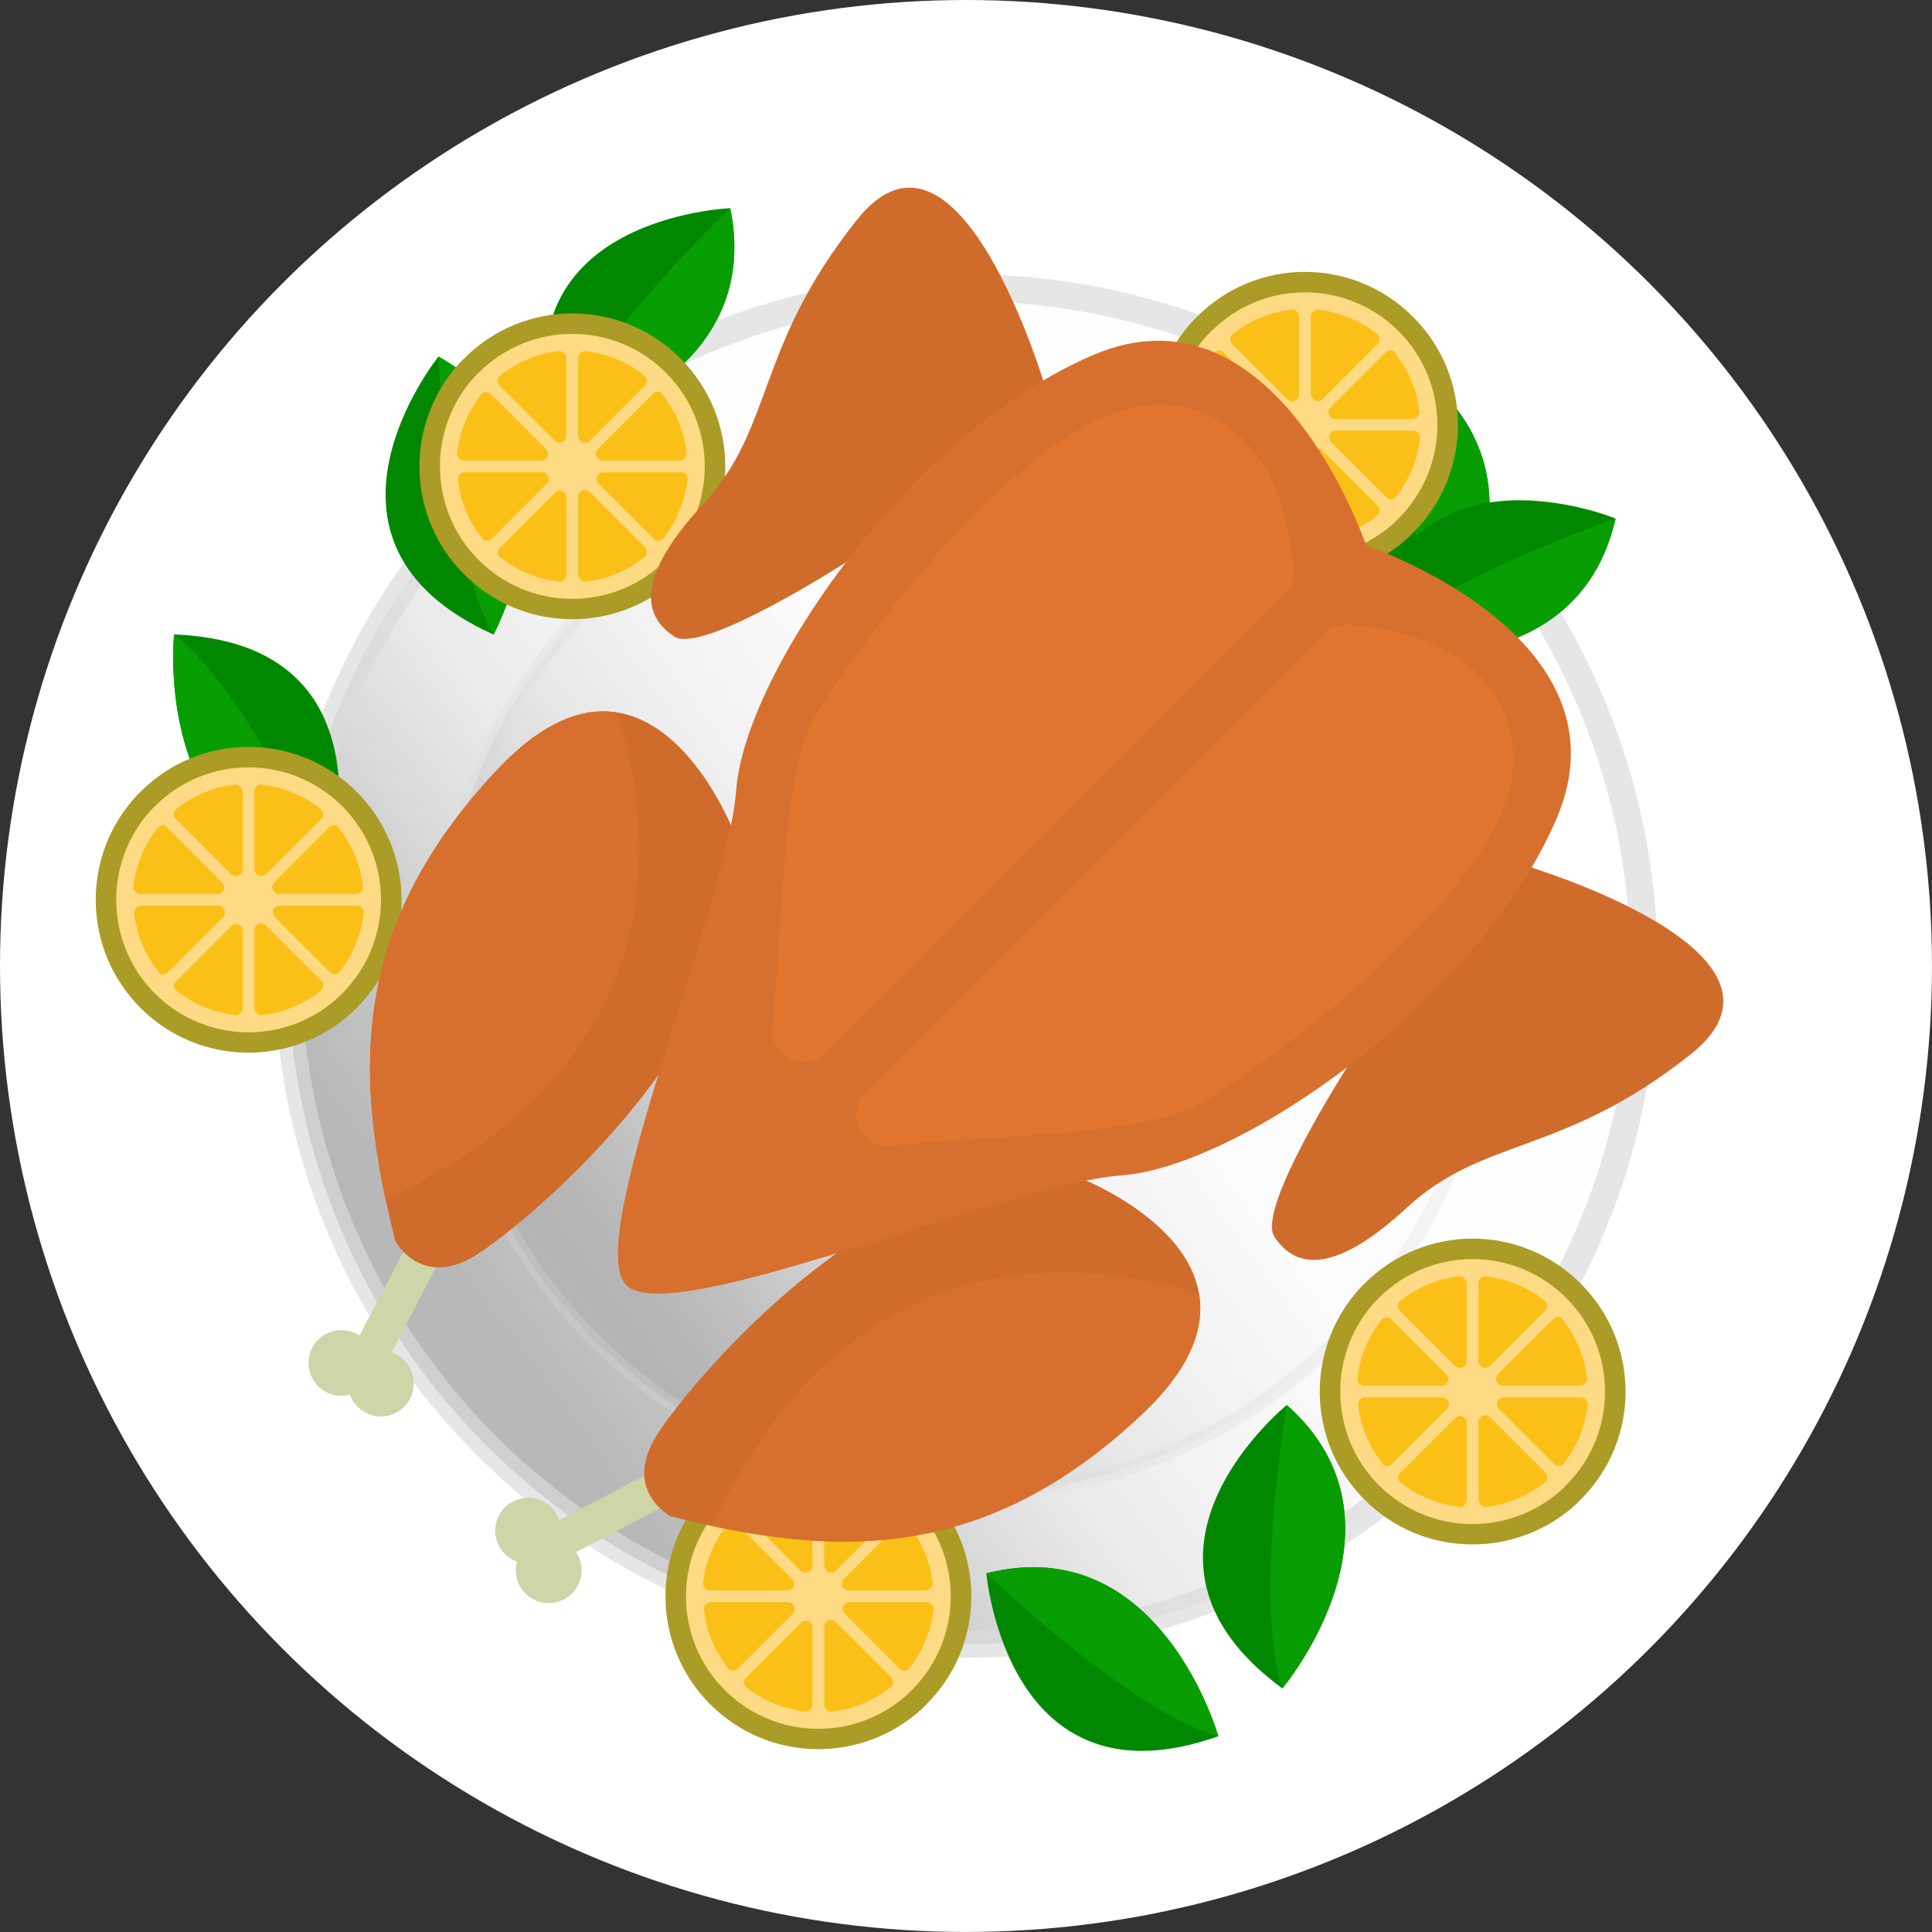 <?xml version="1.0" encoding="UTF-8"?>
<svg id="Layer_2" data-name="Layer 2" xmlns="http://www.w3.org/2000/svg" xmlns:xlink="http://www.w3.org/1999/xlink" viewBox="0 0 713.53 713.53">
  <rect x="0" y="0" width="713.53" height="713.53" fill="#333333" stroke="none"/>
  <defs>
    <style>
      .cls-1 {
        fill: #fff;
      }

      .cls-2 {
        fill: #e17530;
      }

      .cls-3 {
        fill: #d7702e;
      }

      .cls-4 {
        fill: url(#linear-gradient-2);
        opacity: .29;
        stroke-width: 5px;
      }

      .cls-4, .cls-5 {
        stroke: #dbdbdb;
        stroke-miterlimit: 10;
      }

      .cls-6 {
        fill: #028800;
      }

      .cls-7 {
        fill: #cfd4a9;
      }

      .cls-8 {
        fill: #fdda83;
      }

      .cls-9 {
        fill: #cf6c2c;
      }

      .cls-5 {
        fill: url(#linear-gradient);
        opacity: .68;
        stroke-width: 10px;
      }

      .cls-10 {
        fill: #aa9c26;
      }

      .cls-11 {
        fill: #fbc017;
      }

      .cls-12 {
        fill: #089e03;
      }
    </style>
    <linearGradient id="linear-gradient" x1="-1064.26" y1="1058.71" x2="-563.31" y2="1058.71" gradientTransform="translate(373.79 -978.46) rotate(-36.82)" gradientUnits="userSpaceOnUse">
      <stop offset="0" stop-color="#9c9c9c"/>
      <stop offset="0" stop-color="#9a9a9a" stop-opacity=".99"/>
      <stop offset=".05" stop-color="#757575" stop-opacity=".76"/>
      <stop offset=".11" stop-color="#565656" stop-opacity=".55"/>
      <stop offset=".18" stop-color="#3b3b3b" stop-opacity=".38"/>
      <stop offset=".25" stop-color="#252525" stop-opacity=".24"/>
      <stop offset=".33" stop-color="#141414" stop-opacity=".13"/>
      <stop offset=".44" stop-color="#080808" stop-opacity=".06"/>
      <stop offset=".59" stop-color="#010101" stop-opacity=".01"/>
      <stop offset="1" stop-color="#000" stop-opacity="0"/>
    </linearGradient>
    <linearGradient id="linear-gradient-2" x1="-1008.3" y1="1059.59" x2="-620.99" y2="1059.59" xlink:href="#linear-gradient"/>
  </defs>
  <g id="Layer_1-2" data-name="Layer 1">
    <g>
      <circle class="cls-1" cx="356.76" cy="356.76" r="356.76"/>
      <circle class="cls-5" cx="356.76" cy="356.76" r="250.48"/>
      <circle class="cls-4" cx="356.6" cy="357.99" r="193.66"/>
    </g>
    <g>
      <g>
        <path class="cls-6" d="M269.7,76.89s-88.15,3.25-64.12,82.76c0,0,77.33-17.94,64.12-82.76Z"/>
        <path class="cls-12" d="M269.7,76.89s-53.57,50.76-64.12,82.76c0,0,77.33-17.94,64.12-82.76Z"/>
      </g>
      <g>
        <path class="cls-6" d="M161.95,131.68s-55.4,68.64,20.36,102.69c0,0,37.21-70.12-20.36-102.69Z"/>
        <path class="cls-12" d="M161.95,131.68s3.15,73.73,20.36,102.69c0,0,37.21-70.12-20.36-102.69Z"/>
      </g>
      <g>
        <path class="cls-10" d="M251.26,132.34c-22.12-22.12-57.7-22.12-79.81,0-.5,.5-1,1-1.5,1.5-20.45,22.12-20.12,56.7,1.5,78.32,21.62,21.62,56.2,21.95,78.32,1.5,.5-.5,1-1,1.5-1.5,22.12-22.12,22.12-57.7,0-79.81h0Z"/>
        <path class="cls-8" d="M176.77,206.83c-18.62-18.62-18.96-48.55-1.5-67.68,.5-.5,1-1,1.5-1.5,19.12-19.12,50.05-19.12,69.17,0,19.12,19.12,19.12,50.05,0,69.17-.5,.5-1,1-1.5,1.5-19.29,17.63-49.05,17.13-67.68-1.5h0Z"/>
        <path class="cls-11" d="M181.59,199.02l20.29-20.29c1.66-1.66,.33-4.32-1.66-4.32h-28.6c-1.33,0-2.66,1.33-2.49,2.83,.83,7.82,3.99,15.3,8.98,21.62,.5,1.16,2.49,1.16,3.49,.17h0Z"/>
        <path class="cls-11" d="M206.36,129.68c-7.82,.83-15.3,3.99-21.62,8.98-1.16,.83-1.33,2.66-.17,3.82l20.29,20.29c1.66,1.66,4.32,.33,4.32-1.66v-28.6c0-1.66-1.33-2.99-2.83-2.83h0Z"/>
        <path class="cls-11" d="M177.76,145.64c-5.15,6.49-7.98,13.97-8.98,21.62-.17,1.5,1,2.66,2.49,2.83h28.6c2.33,0,3.33-2.66,1.66-4.32l-20.12-20.12c-.83-1.16-2.83-1.16-3.66,0h0Z"/>
        <path class="cls-11" d="M244.94,198.85c5.15-6.49,7.98-13.97,8.98-21.62,.17-1.5-1-2.66-2.49-2.83h-28.6c-2.33,0-3.33,2.66-1.66,4.32l20.29,20.29c.67,1,2.66,1,3.49-.17h0Z"/>
        <path class="cls-11" d="M217.84,162.77l20.29-20.29c1-1,1-2.66-.17-3.82-6.49-5.15-13.97-7.98-21.62-8.98-1.5-.17-2.66,1-2.83,2.49v28.6c0,2.33,2.66,3.66,4.32,2h0Z"/>
        <path class="cls-11" d="M241.12,145.48l-20.29,20.29c-1.66,1.66-.33,4.32,1.66,4.32h28.6c1.33,0,2.66-1.33,2.49-2.83-.83-7.82-3.99-15.3-8.98-21.62-.5-1.16-2.33-1.33-3.49-.17h0Z"/>
        <path class="cls-11" d="M216.34,214.82c7.82-.83,15.3-3.99,21.62-8.98,1.16-.83,1.33-2.66,.17-3.82l-20.29-20.29c-1.66-1.66-4.32-.33-4.32,1.66v28.6c0,1.66,1.33,2.99,2.83,2.83h0Z"/>
        <path class="cls-11" d="M184.75,205.84c6.49,5.15,13.97,7.98,21.62,8.98,1.5,.17,2.66-1,2.83-2.49v-28.6c0-2.33-2.66-3.33-4.32-1.66l-20.29,20.29c-1,.67-1,2.66,.17,3.49h0Z"/>
      </g>
      <g>
        <path class="cls-6" d="M528.58,141.03s-68.59,55.46-1.67,104.68c0,0,51.12-60.73,1.67-104.68Z"/>
        <path class="cls-12" d="M528.58,141.03s-12.42,72.74-1.67,104.68c0,0,51.12-60.73,1.67-104.68Z"/>
      </g>
      <g>
        <path class="cls-6" d="M596.69,191.5s-81.6-33.49-92.6,48.84c0,0,77.82,15.64,92.6-48.84Z"/>
        <path class="cls-12" d="M596.69,191.5s-69.76,24.07-92.6,48.84c0,0,77.82,15.64,92.6-48.84Z"/>
      </g>
      <g>
        <path class="cls-6" d="M121.56,321.95s25.74-84.37-57.26-87.64c0,0-8.32,78.94,57.26,87.64Z"/>
        <path class="cls-12" d="M121.56,321.95s-30.47-67.21-57.26-87.64c0,0-8.32,78.94,57.26,87.64Z"/>
      </g>
      <g>
        <path class="cls-10" d="M131.7,292.42c-22.12-22.12-57.7-22.12-79.81,0-.5,.5-1,1-1.5,1.5-20.45,22.12-20.12,56.7,1.5,78.32,21.62,21.62,56.2,21.95,78.32,1.5,.5-.5,1-1,1.5-1.5,22.12-22.12,22.12-57.7,0-79.81h0Z"/>
        <path class="cls-8" d="M57.21,366.92c-18.62-18.62-18.96-48.55-1.5-67.68,.5-.5,1-1,1.5-1.5,19.12-19.12,50.05-19.12,69.17,0,19.12,19.12,19.12,50.05,0,69.17-.5,.5-1,1-1.5,1.5-19.29,17.63-49.05,17.13-67.68-1.5h0Z"/>
        <path class="cls-11" d="M62.03,359.1l20.29-20.29c1.66-1.66,.33-4.32-1.66-4.32h-28.6c-1.33,0-2.66,1.33-2.49,2.83,.83,7.82,3.99,15.3,8.98,21.62,.5,1.16,2.49,1.16,3.49,.17h0Z"/>
        <path class="cls-11" d="M86.81,289.76c-7.82,.83-15.3,3.99-21.62,8.98-1.16,.83-1.33,2.66-.17,3.82l20.29,20.29c1.66,1.66,4.32,.33,4.32-1.66v-28.6c0-1.66-1.33-2.99-2.83-2.83h0Z"/>
        <path class="cls-11" d="M58.21,305.73c-5.15,6.49-7.98,13.97-8.98,21.62-.17,1.5,1,2.66,2.49,2.83h28.6c2.33,0,3.33-2.66,1.66-4.32l-20.12-20.12c-.83-1.16-2.83-1.16-3.66,0h0Z"/>
        <path class="cls-11" d="M125.38,358.94c5.15-6.49,7.98-13.97,8.98-21.62,.17-1.5-1-2.66-2.49-2.83h-28.6c-2.33,0-3.33,2.66-1.66,4.32l20.29,20.29c.67,1,2.66,1,3.49-.17h0Z"/>
        <path class="cls-11" d="M98.28,322.85l20.29-20.29c1-1,1-2.66-.17-3.82-6.49-5.15-13.97-7.98-21.62-8.98-1.5-.17-2.66,1-2.83,2.49v28.6c0,2.33,2.66,3.66,4.32,2h0Z"/>
        <path class="cls-11" d="M121.56,305.56l-20.29,20.29c-1.66,1.66-.33,4.32,1.66,4.32h28.6c1.33,0,2.66-1.33,2.49-2.83-.83-7.82-3.99-15.3-8.98-21.62-.5-1.16-2.33-1.33-3.49-.17h0Z"/>
        <path class="cls-11" d="M96.78,374.9c7.82-.83,15.3-3.99,21.62-8.98,1.16-.83,1.33-2.66,.17-3.82l-20.29-20.29c-1.66-1.66-4.32-.33-4.32,1.66v28.6c0,1.66,1.33,2.99,2.83,2.83h0Z"/>
        <path class="cls-11" d="M65.19,365.92c6.49,5.15,13.97,7.98,21.62,8.98,1.5,.17,2.66-1,2.83-2.49v-28.6c0-2.33-2.66-3.33-4.32-1.66l-20.29,20.29c-1,.67-1,2.66,.17,3.49h0Z"/>
      </g>
      <g>
        <path class="cls-10" d="M583.76,474.04c-22.12-22.12-57.7-22.12-79.81,0-.5,.5-1,1-1.5,1.5-20.45,22.12-20.12,56.7,1.5,78.32,21.62,21.62,56.2,21.95,78.32,1.5,.5-.5,1-1,1.5-1.5,22.12-22.12,22.12-57.7,0-79.81h0Z"/>
        <path class="cls-8" d="M509.26,548.53c-18.62-18.62-18.96-48.55-1.5-67.68,.5-.5,1-1,1.5-1.5,19.12-19.12,50.05-19.12,69.17,0,19.12,19.12,19.12,50.05,0,69.17-.5,.5-1,1-1.5,1.5-19.29,17.63-49.05,17.13-67.68-1.5h0Z"/>
        <path class="cls-11" d="M514.09,540.71l20.29-20.29c1.66-1.66,.33-4.32-1.66-4.32h-28.6c-1.33,0-2.66,1.33-2.49,2.83,.83,7.82,3.99,15.3,8.98,21.62,.5,1.16,2.49,1.16,3.49,.17h0Z"/>
        <path class="cls-11" d="M538.86,471.38c-7.82,.83-15.3,3.99-21.62,8.98-1.16,.83-1.33,2.66-.17,3.82l20.29,20.29c1.66,1.66,4.32,.33,4.32-1.66v-28.6c0-1.66-1.33-2.99-2.83-2.83h0Z"/>
        <path class="cls-11" d="M510.26,487.34c-5.15,6.49-7.98,13.97-8.98,21.62-.17,1.5,1,2.66,2.49,2.83h28.6c2.33,0,3.33-2.66,1.66-4.32l-20.12-20.12c-.83-1.16-2.83-1.16-3.66,0h0Z"/>
        <path class="cls-11" d="M577.44,540.55c5.15-6.49,7.98-13.97,8.98-21.62,.17-1.5-1-2.66-2.49-2.83h-28.6c-2.33,0-3.33,2.66-1.66,4.32l20.29,20.29c.67,1,2.66,1,3.49-.17h0Z"/>
        <path class="cls-11" d="M550.34,504.46l20.29-20.29c1-1,1-2.66-.17-3.82-6.49-5.15-13.97-7.98-21.62-8.98-1.5-.17-2.66,1-2.83,2.49v28.6c0,2.33,2.66,3.66,4.32,2h0Z"/>
        <path class="cls-11" d="M573.61,487.17l-20.29,20.29c-1.66,1.66-.33,4.32,1.66,4.32h28.6c1.33,0,2.66-1.33,2.49-2.83-.83-7.82-3.99-15.3-8.98-21.62-.5-1.16-2.33-1.33-3.49-.17h0Z"/>
        <path class="cls-11" d="M548.84,556.51c7.82-.83,15.3-3.99,21.62-8.98,1.16-.83,1.33-2.66,.17-3.82l-20.29-20.29c-1.66-1.66-4.32-.33-4.32,1.66v28.6c0,1.66,1.33,2.99,2.83,2.83h0Z"/>
        <path class="cls-11" d="M517.25,547.53c6.49,5.15,13.97,7.98,21.62,8.98,1.5,.17,2.66-1,2.83-2.49v-28.6c0-2.33-2.66-3.33-4.32-1.66l-20.29,20.29c-1,.67-1,2.66,.17,3.49h0Z"/>
      </g>
      <g>
        <path class="cls-10" d="M342.13,549.65c-22.12-22.12-57.7-22.12-79.81,0-.5,.5-1,1-1.5,1.5-20.45,22.12-20.12,56.7,1.5,78.32,21.62,21.62,56.2,21.95,78.32,1.5,.5-.5,1-1,1.5-1.5,22.12-22.12,22.12-57.7,0-79.81h0Z"/>
        <path class="cls-8" d="M267.63,624.15c-18.62-18.62-18.96-48.55-1.5-67.68,.5-.5,1-1,1.5-1.5,19.12-19.12,50.05-19.12,69.17,0,19.12,19.12,19.12,50.05,0,69.17-.5,.5-1,1-1.5,1.5-19.29,17.63-49.05,17.13-67.68-1.5h0Z"/>
        <path class="cls-11" d="M272.45,616.33l20.29-20.29c1.66-1.66,.33-4.32-1.66-4.32h-28.6c-1.33,0-2.66,1.33-2.49,2.83,.83,7.82,3.99,15.3,8.98,21.62,.5,1.16,2.49,1.16,3.49,.17h0Z"/>
        <path class="cls-11" d="M297.23,546.99c-7.82,.83-15.3,3.99-21.62,8.98-1.16,.83-1.33,2.66-.17,3.82l20.29,20.29c1.66,1.66,4.32,.33,4.32-1.66v-28.6c0-1.66-1.33-2.99-2.83-2.83h0Z"/>
        <path class="cls-11" d="M268.63,562.96c-5.15,6.49-7.98,13.97-8.98,21.62-.17,1.5,1,2.66,2.49,2.83h28.6c2.33,0,3.33-2.66,1.66-4.32l-20.12-20.12c-.83-1.16-2.83-1.16-3.66,0h0Z"/>
        <path class="cls-11" d="M335.81,616.17c5.15-6.49,7.98-13.97,8.98-21.62,.17-1.5-1-2.66-2.49-2.83h-28.6c-2.33,0-3.33,2.66-1.66,4.32l20.29,20.29c.67,1,2.66,1,3.49-.17h0Z"/>
        <path class="cls-11" d="M308.7,580.08l20.29-20.29c1-1,1-2.66-.17-3.82-6.49-5.15-13.97-7.98-21.62-8.98-1.5-.17-2.66,1-2.83,2.49v28.6c0,2.33,2.66,3.66,4.32,2h0Z"/>
        <path class="cls-11" d="M331.98,562.79l-20.29,20.29c-1.66,1.66-.33,4.32,1.66,4.32h28.6c1.33,0,2.66-1.33,2.49-2.83-.83-7.82-3.99-15.3-8.98-21.62-.5-1.16-2.33-1.33-3.49-.17h0Z"/>
        <path class="cls-11" d="M307.21,632.13c7.82-.83,15.3-3.99,21.62-8.98,1.16-.83,1.33-2.66,.17-3.82l-20.29-20.29c-1.66-1.66-4.32-.33-4.32,1.66v28.6c0,1.66,1.33,2.99,2.83,2.83h0Z"/>
        <path class="cls-11" d="M275.61,623.15c6.49,5.15,13.97,7.98,21.62,8.98,1.5,.17,2.66-1,2.83-2.49v-28.6c0-2.33-2.66-3.33-4.32-1.66l-20.29,20.29c-1,.67-1,2.66,.17,3.49h0Z"/>
      </g>
      <g>
        <path class="cls-10" d="M521.85,117c-22.12-22.12-57.7-22.12-79.81,0-.5,.5-1,1-1.5,1.5-20.45,22.12-20.12,56.7,1.5,78.32,21.62,21.62,56.2,21.95,78.32,1.5l1.5-1.5c22.12-22.12,22.12-57.7,0-79.81h0Z"/>
        <path class="cls-8" d="M447.36,191.49c-18.62-18.62-18.96-48.55-1.5-67.68,.5-.5,1-1,1.5-1.5,19.12-19.12,50.05-19.12,69.17,0,19.12,19.12,19.12,50.05,0,69.17-.5,.5-1,1-1.5,1.5-19.29,17.63-49.05,17.13-67.68-1.5h0Z"/>
        <path class="cls-11" d="M452.18,183.68l20.29-20.29c1.66-1.66,.33-4.32-1.66-4.32h-28.6c-1.33,0-2.66,1.33-2.49,2.83,.83,7.82,3.99,15.3,8.98,21.62,.5,1.16,2.49,1.16,3.49,.17h0Z"/>
        <path class="cls-11" d="M476.96,114.34c-7.82,.83-15.3,3.99-21.62,8.98-1.16,.83-1.33,2.66-.17,3.82l20.29,20.29c1.66,1.66,4.32,.33,4.32-1.66v-28.6c0-1.66-1.33-2.99-2.83-2.83h0Z"/>
        <path class="cls-11" d="M448.36,130.3c-5.15,6.49-7.98,13.97-8.98,21.62-.17,1.5,1,2.66,2.49,2.83h28.6c2.33,0,3.33-2.66,1.66-4.32l-20.12-20.12c-.83-1.16-2.83-1.16-3.66,0h0Z"/>
        <path class="cls-11" d="M515.53,183.51c5.15-6.49,7.98-13.97,8.98-21.62,.17-1.5-1-2.66-2.49-2.83h-28.6c-2.33,0-3.33,2.66-1.66,4.32l20.29,20.29c.67,1,2.66,1,3.49-.17h0Z"/>
        <path class="cls-11" d="M488.43,147.43l20.29-20.29c1-1,1-2.66-.17-3.82-6.49-5.15-13.97-7.98-21.62-8.98-1.5-.17-2.66,1-2.83,2.49v28.6c0,2.33,2.66,3.66,4.32,2h0Z"/>
        <path class="cls-11" d="M511.71,130.14l-20.29,20.29c-1.66,1.66-.33,4.32,1.66,4.32h28.6c1.33,0,2.66-1.33,2.49-2.83-.83-7.82-3.99-15.3-8.98-21.62-.5-1.16-2.33-1.33-3.49-.17h0Z"/>
        <path class="cls-11" d="M486.93,199.47c7.82-.83,15.3-3.99,21.62-8.98,1.16-.83,1.33-2.66,.17-3.82l-20.29-20.29c-1.66-1.66-4.32-.33-4.32,1.66v28.6c0,1.66,1.33,2.99,2.83,2.83h0Z"/>
        <path class="cls-11" d="M455.34,190.5c6.49,5.15,13.97,7.98,21.62,8.98,1.5,.17,2.66-1,2.83-2.49v-28.6c0-2.33-2.66-3.33-4.32-1.66l-20.29,20.29c-1,.67-1,2.66,.17,3.49h0Z"/>
      </g>
      <g>
        <path class="cls-9" d="M386.25,143.67s-32-109.91-69.76-62.5c-37.77,47.41-30.33,76.42-56.85,105.08-26.52,28.66-20.98,42.05-10.62,48.84,10.36,6.79,63.44-27.42,63.44-27.42,0,0,41.34-49.51,73.8-63.99Z"/>
        <path class="cls-9" d="M562.31,319.38s109.66,32.1,62.25,69.87c-47.41,37.77-76.42,30.33-105.08,56.85-28.66,26.52-42.05,20.98-48.84,10.62-6.79-10.36,27.42-63.44,27.42-63.44,0,0,49.76-41.45,64.25-73.9Z"/>
        <path class="cls-7" d="M205.78,559.71c.29,.56,.53,1.13,.73,1.7l35.94-18.75,6.18,11.85-35.87,18.71c.23,.35,.44,.71,.64,1.08,3.1,5.95,.8,13.28-5.15,16.38-5.95,3.1-13.28,.8-16.38-5.15-1.47-2.82-1.72-5.95-.95-8.79-2.77-.99-5.19-2.99-6.66-5.81-3.1-5.95-.8-13.28,5.15-16.38,5.95-3.1,13.28-.8,16.38,5.15Z"/>
        <path class="cls-7" d="M146.29,500.23c-.56-.29-1.13-.53-1.7-.73l18.75-35.94-11.85-6.18-18.71,35.87c-.35-.23-.71-.44-1.08-.64-5.95-3.1-13.28-.8-16.38,5.15-3.1,5.95-.8,13.28,5.15,16.38,2.82,1.47,5.95,1.72,8.79,.95,.99,2.77,2.99,5.19,5.81,6.66,5.95,3.1,13.28,.8,16.38-5.15,3.1-5.94,.8-13.28-5.15-16.38Z"/>
        <path class="cls-9" d="M270.88,306.99s-31.37-81.81-86.94-23.02c-55.57,58.79-53.16,114.23-37.89,174.49,0,0,9.6,17.8,29.96,4.94,20.36-12.86,107.41-85.98,94.88-156.41Z"/>
        <path class="cls-3" d="M227.88,263.13c-12.26-1.94-26.97,2.88-43.95,20.84-50.77,53.7-53.14,104.62-41.53,158.96,112.37-52.11,97.44-142.61,85.48-179.8Z"/>
        <path class="cls-9" d="M399.01,435.13s81.81,31.37,23.02,86.94c-58.79,55.57-114.23,53.16-174.49,37.89,0,0-17.8-9.6-4.94-29.96,12.86-20.36,85.98-107.41,156.41-94.88Z"/>
        <path class="cls-3" d="M442.87,478.12c1.94,12.26-2.88,26.97-20.84,43.95-53.7,50.77-104.62,53.14-158.96,41.53,52.11-112.37,142.61-97.44,179.8-85.48Z"/>
        <path class="cls-3" d="M574.87,302.33c28.93-67.5-70.33-100.87-70.33-100.87,0,0-33.37-99.26-100.87-70.33-67.5,28.93-128.56,117.31-131.78,160.7-3.21,43.39-57,166.38-40.55,182.82,16.45,16.45,139.43-37.34,182.82-40.55,43.39-3.21,131.78-64.28,160.7-131.78Z"/>
        <path class="cls-2" d="M474.25,219.55c2.39-2.39,3.63-5.7,3.41-9.07-.98-15.31-7.29-57.59-46.97-60.94-48.54-4.09-118.54,96.13-129.16,114.16-13.07,22.17-11.99,75.84-16.29,115.35-1.2,11.01,12.12,17.39,19.95,9.56l169.07-169.07Z"/>
        <path class="cls-2" d="M488.81,234.1c2.39-2.39,5.7-3.63,9.07-3.41,15.31,.98,57.59,7.29,60.94,46.97,4.09,48.54-96.13,118.54-114.16,129.16-22.17,13.07-75.84,11.99-115.35,16.29-11.01,1.2-17.39-12.12-9.56-19.95l169.07-169.07Z"/>
      </g>
      <g>
        <path class="cls-6" d="M475.26,518.89s-68.59,55.46-1.67,104.68c0,0,51.12-60.73,1.67-104.68Z"/>
        <path class="cls-12" d="M475.26,518.89s-12.42,72.74-1.67,104.68c0,0,51.12-60.73,1.67-104.68Z"/>
      </g>
      <g>
        <path class="cls-6" d="M364.29,581.06s7.38,87.9,85.67,60.17c0,0-21.55-76.4-85.67-60.17Z"/>
        <path class="cls-12" d="M364.29,581.06s53.22,51.13,85.67,60.17c0,0-21.55-76.4-85.67-60.17Z"/>
      </g>
    </g>
  </g>
</svg>
